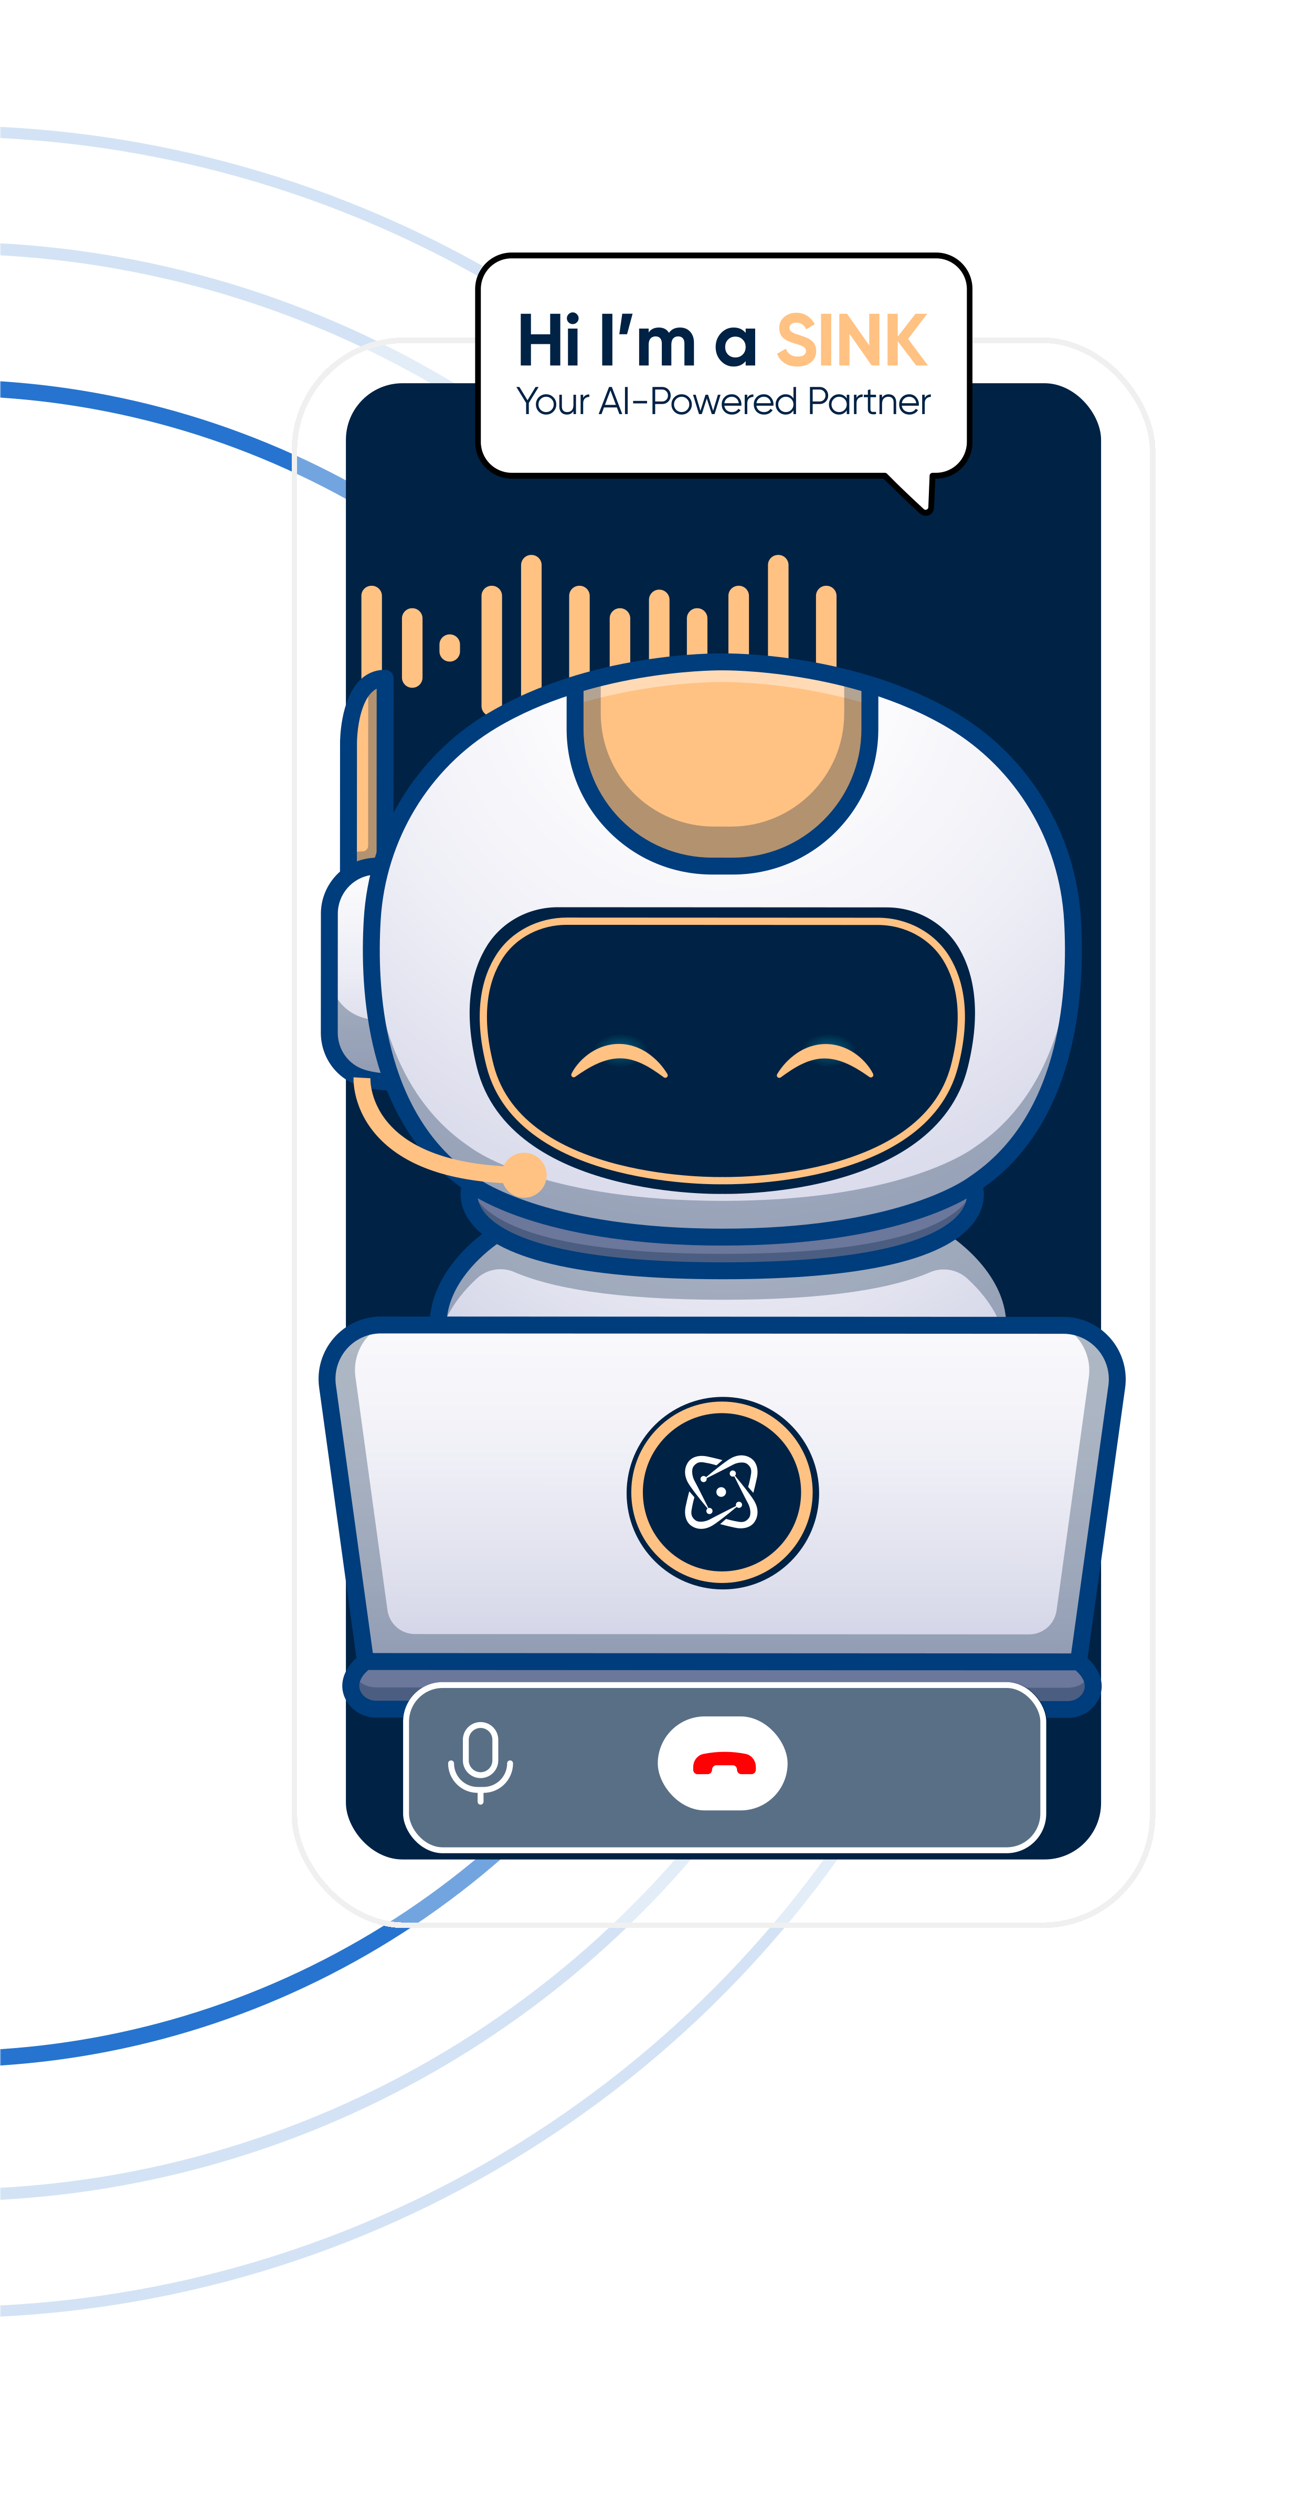 <svg width="486" height="926" viewBox="0 0 486 926" fill="none" xmlns="http://www.w3.org/2000/svg">
<mask id="mask0_2_235" style="mask-type:alpha" maskUnits="userSpaceOnUse" x="0" y="0" width="428" height="926">
<rect width="428" height="926" fill="#D9D9D9"/>
</mask>
<g mask="url(#mask0_2_235)">
<circle cx="-20" cy="453.108" r="309.526" stroke="#2674CF" stroke-width="6.03"/>
<circle cx="-19.463" cy="452.429" r="360.621" stroke="#2674CF" stroke-opacity="0.2" stroke-width="4.441"/>
<circle cx="-20" cy="452.5" r="403.936" stroke="#2674CF" stroke-opacity="0.2" stroke-width="4.129"/>
</g>
<g filter="url(#filter0_d_2_235)">
<rect x="108" y="119.684" width="320" height="589.139" rx="41.921" fill="white" fill-opacity="0.35" shape-rendering="crispEdges"/>
<rect x="109.048" y="120.732" width="317.904" height="587.043" rx="40.873" stroke="#F0F0F0" stroke-width="2.096" shape-rendering="crispEdges"/>
</g>
<rect x="128.133" y="141.936" width="279.735" height="546.755" rx="20.961" fill="#002245"/>
<path d="M137.642 216.945H137.706C139.785 216.945 141.481 218.641 141.481 220.72V261.508C141.481 263.587 139.785 265.282 137.706 265.282H137.642C135.563 265.282 133.867 263.587 133.867 261.508V220.72C133.835 218.609 135.531 216.945 137.642 216.945Z" fill="#FFC283"/>
<path d="M152.675 225.264H152.739C154.818 225.264 156.514 226.959 156.514 229.039V250.952C156.514 253.031 154.818 254.727 152.739 254.727H152.675C150.595 254.727 148.9 253.031 148.9 250.952V229.039C148.9 226.959 150.595 225.264 152.675 225.264Z" fill="#FFC283"/>
<path d="M288.256 205.525H288.32C290.399 205.525 292.095 207.221 292.095 209.3V272.897C292.095 274.976 290.399 276.672 288.32 276.672H288.256C286.177 276.672 284.481 274.976 284.481 272.897V209.332C284.449 207.221 286.145 205.525 288.256 205.525Z" fill="#FFC283"/>
<path d="M273.604 216.945H273.668C275.747 216.945 277.442 218.641 277.442 220.72V261.508C277.442 263.587 275.747 265.282 273.668 265.282H273.604C271.524 265.282 269.829 263.587 269.829 261.508V220.72C269.797 218.609 271.492 216.945 273.604 216.945Z" fill="#FFC283"/>
<path d="M306.037 216.945H306.101C308.18 216.945 309.876 218.641 309.876 220.72V261.508C309.876 263.587 308.18 265.282 306.101 265.282H306.037C303.958 265.282 302.262 263.587 302.262 261.508V220.72C302.262 218.609 303.958 216.945 306.037 216.945Z" fill="#FFC283"/>
<path d="M258.215 225.264H258.279C260.359 225.264 262.054 226.959 262.054 229.039V250.952C262.054 253.031 260.359 254.727 258.279 254.727H258.215C256.136 254.727 254.44 253.031 254.44 250.952V229.039C254.44 226.959 256.136 225.264 258.215 225.264Z" fill="#FFC283"/>
<path d="M244.17 218.385H244.234C246.314 218.385 248.009 220.08 248.009 222.16V257.893C248.009 259.972 246.314 261.667 244.234 261.667H244.17C242.091 261.667 240.396 259.972 240.396 257.893V222.16C240.396 220.08 242.091 218.385 244.17 218.385Z" fill="#FFC283"/>
<path d="M196.796 205.525H196.86C198.939 205.525 200.635 207.221 200.635 209.3V272.897C200.635 274.976 198.939 276.672 196.86 276.672H196.796C194.717 276.672 193.021 274.976 193.021 272.897V209.332C193.021 207.221 194.717 205.525 196.796 205.525Z" fill="#FFC283"/>
<path d="M182.139 216.945H182.203C184.282 216.945 185.977 218.641 185.977 220.72V261.508C185.977 263.587 184.282 265.282 182.203 265.282H182.139C180.059 265.282 178.364 263.587 178.364 261.508V220.72C178.364 218.609 180.059 216.945 182.139 216.945Z" fill="#FFC283"/>
<path d="M214.609 216.945H214.673C216.752 216.945 218.447 218.641 218.447 220.72V261.508C218.447 263.587 216.752 265.282 214.673 265.282H214.609C212.529 265.282 210.834 263.587 210.834 261.508V220.72C210.834 218.609 212.529 216.945 214.609 216.945Z" fill="#FFC283"/>
<path d="M229.621 225.264H229.685C231.764 225.264 233.46 226.959 233.46 229.039V250.952C233.46 253.031 231.764 254.727 229.685 254.727H229.621C227.541 254.727 225.846 253.031 225.846 250.952V229.039C225.846 226.959 227.541 225.264 229.621 225.264Z" fill="#FFC283"/>
<path d="M166.56 234.955H166.624C168.703 234.955 170.399 236.651 170.399 238.73V241.257C170.399 243.337 168.703 245.032 166.624 245.032H166.56C164.48 245.032 162.785 243.337 162.785 241.257V238.73C162.785 236.651 164.48 234.955 166.56 234.955Z" fill="#FFC283"/>
<path d="M322.225 253.585L322.216 270.033C322.201 298.071 299.459 320.791 271.421 320.776L263.76 320.772C235.721 320.757 213.002 298.015 213.017 269.977L213.026 253.529C241.767 244.702 267.629 245.136 267.629 245.136C267.629 245.136 293.493 244.728 322.225 253.585Z" fill="#FFC283"/>
<path opacity="0.4" d="M213.025 260.988C241.767 252.161 267.629 252.596 267.629 252.596C267.629 252.596 293.49 252.189 322.22 261.045L322.225 252.757C293.493 243.9 267.629 244.306 267.629 244.306C267.629 244.306 241.765 243.872 213.025 252.699L213.017 269.147C213.017 269.205 213.021 269.261 213.021 269.318L213.025 260.988Z" fill="white"/>
<path d="M389.64 400.872C384.389 414.776 375.933 427.784 362.603 437.228C361.95 437.684 361.296 438.132 360.651 438.597C357.223 441.065 331.108 458.224 267.515 458.191C203.922 458.158 177.826 440.97 174.399 438.499C173.756 438.033 173.102 437.585 172.449 437.129C159.129 427.672 150.687 414.655 145.451 400.745C137.496 379.638 136.927 356.477 137.876 340.575C138.282 333.783 139.422 327.125 141.233 320.708C141.654 319.206 142.12 317.72 142.623 316.243V316.235C149.524 295.798 163.396 278.139 182.374 266.848C192.266 260.955 202.827 256.656 213.023 253.529L213.014 269.977C212.999 298.016 235.719 320.758 263.757 320.773L271.418 320.776C299.456 320.791 322.199 298.072 322.213 270.034L322.222 253.586C332.414 256.724 342.971 261.033 352.857 266.936C371.823 278.249 385.677 295.921 392.557 316.364V316.373C393.058 317.849 393.522 319.335 393.942 320.839C395.746 327.256 396.879 333.916 397.279 340.709C398.209 356.613 397.616 379.775 389.64 400.872Z" fill="url(#paint0_radial_2_235)"/>
<path d="M145.448 400.743C140.831 400.742 137.091 400.121 134.074 399.181C126.817 396.904 121.961 390.064 121.964 382.458L121.988 338.383C121.991 332.674 124.733 327.502 129.056 324.273C131.312 322.591 133.997 321.439 136.943 321.002C139.457 320.637 141.23 320.709 141.23 320.709C139.419 327.124 138.28 333.782 137.873 340.575C136.925 356.476 137.494 379.638 145.448 400.743Z" fill="url(#paint1_linear_2_235)"/>
<path d="M142.661 251.213L142.628 316.247C142.125 317.723 141.659 319.21 141.238 320.712C141.238 320.712 139.466 320.639 136.95 321.006C134.006 321.442 131.321 322.596 129.064 324.277L129.09 274.984C129.09 274.984 129.039 251.205 142.661 251.213Z" fill="#FFC283"/>
<path d="M351.046 457.118C339.596 464.234 315.877 470.685 267.515 470.658C219.152 470.632 195.441 464.16 183.999 457.03C169.926 448.271 174.406 438.5 174.406 438.5C177.832 440.971 203.928 458.159 267.521 458.192C331.115 458.225 357.229 441.066 360.657 438.598C360.657 438.598 365.127 448.374 351.046 457.118Z" fill="#6B779B"/>
<path d="M404.051 628.11C402.458 631.278 399.101 633.156 395.556 633.154L139.303 633.02C135.758 633.018 132.403 631.137 130.812 627.968C127.263 620.94 135.374 615.379 135.374 615.379L267.438 615.439L399.502 615.517C399.504 615.517 407.599 621.088 404.051 628.11Z" fill="#6B779B"/>
<path d="M413.67 513.592L399.504 615.516L267.44 615.438L135.376 615.379L121.316 513.439C119.657 501.428 128.997 490.722 141.124 490.727L393.888 490.859C406.012 490.866 415.34 501.582 413.67 513.592Z" fill="url(#paint2_linear_2_235)"/>
<path d="M372.722 490.846L162.288 490.736C162.298 470.412 183.999 457.027 183.999 457.027C195.442 464.158 219.154 470.631 267.515 470.656C315.876 470.681 339.595 464.232 351.046 457.115C351.046 457.114 372.732 470.522 372.722 490.846Z" fill="url(#paint3_radial_2_235)"/>
<path opacity="0.3" d="M389.653 387.447C384.402 401.351 375.946 414.36 362.616 423.803C361.963 424.26 361.31 424.707 360.664 425.172C357.236 427.64 331.122 444.799 267.529 444.766C203.935 444.733 177.839 427.545 174.413 425.074C173.769 424.608 173.116 424.16 172.462 423.704C159.142 414.247 150.7 401.23 145.464 387.32C140.157 373.233 138.146 358.243 137.672 345.096C137.105 360.683 138.226 381.553 145.457 400.743C150.695 414.653 159.136 427.67 172.456 437.127C173.109 437.583 173.761 438.031 174.406 438.497C177.833 440.968 203.929 458.156 267.522 458.189C331.115 458.222 357.229 441.063 360.658 438.595C361.303 438.13 361.956 437.682 362.61 437.226C375.94 427.782 384.395 414.776 389.646 400.87C396.898 381.687 398.042 360.819 397.49 345.232C397.002 358.379 394.977 373.366 389.653 387.447Z" fill="#002245"/>
<path opacity="0.3" d="M312.72 250.951L312.713 264.229C312.702 287.385 293.92 306.147 270.764 306.135L264.439 306.132C241.283 306.12 222.521 287.338 222.533 264.183L222.54 250.904C219.425 251.674 216.247 252.541 213.029 253.53L213.021 269.978C213.006 298.016 235.725 320.759 263.764 320.774L271.424 320.777C299.463 320.792 322.205 298.073 322.22 270.034L322.228 253.586C319.011 252.593 315.833 251.724 312.72 250.951Z" fill="#002245"/>
<path opacity="0.3" d="M134.09 376.809C126.833 374.532 121.977 367.692 121.98 360.086L121.969 382.458C121.965 390.065 126.82 396.905 134.078 399.182C137.093 400.124 140.833 400.743 145.453 400.744C142.638 393.277 140.764 385.555 139.538 377.987C137.505 377.715 135.692 377.31 134.09 376.809Z" fill="#002245"/>
<path opacity="0.3" d="M136.394 253.368L136.363 313.241L136.353 313.419C136.29 314.477 135.424 315.318 134.363 315.331C134.356 315.331 134.349 315.331 134.344 315.331C133.615 315.34 132.306 315.394 130.689 315.628C130.138 315.709 129.601 315.824 129.068 315.955L129.063 324.273C131.319 322.591 134.004 321.438 136.95 321.002C139.464 320.637 141.237 320.708 141.237 320.708C141.659 319.206 142.125 317.72 142.627 316.243L142.66 251.209C140.128 251.209 138.07 252.032 136.394 253.368Z" fill="#002245"/>
<path opacity="0.3" d="M351.049 450.851C339.6 457.967 315.881 464.418 267.519 464.391C219.156 464.365 195.445 457.893 184.003 450.763C177.607 446.782 175.05 442.596 174.156 439.209C173.446 441.607 172.184 449.671 183.999 457.027C195.442 464.157 219.154 470.631 267.515 470.656C315.876 470.68 339.595 464.232 351.046 457.115C362.87 449.772 361.615 441.707 360.908 439.307C360.011 442.694 357.448 446.877 351.049 450.851Z" fill="#002245"/>
<path opacity="0.3" d="M176.685 473.477C180.431 470.046 185.828 469.11 190.494 471.122C203.673 476.808 226.901 481.375 267.51 481.395C308.119 481.415 331.352 476.872 344.536 471.202C349.203 469.195 354.599 470.135 358.344 473.57C362.689 477.557 367.887 483.478 370.687 490.846L372.722 490.847C372.732 470.523 351.046 457.115 351.046 457.115C339.597 464.232 315.877 470.682 267.515 470.656C219.153 470.629 195.442 464.158 183.999 457.027C183.999 457.027 162.298 470.414 162.288 490.736L164.323 490.738C167.13 483.374 172.334 477.459 176.685 473.477Z" fill="#002245"/>
<path opacity="0.3" d="M395.559 625.1L139.306 624.965C135.894 624.964 132.673 623.207 131.018 620.25C129.88 622.373 129.334 625.042 130.812 627.967C132.403 631.137 135.758 633.018 139.302 633.019L395.556 633.154C399.1 633.155 402.457 631.278 404.051 628.11C405.527 625.188 404.985 622.517 403.85 620.394C402.19 623.35 398.971 625.101 395.559 625.1Z" fill="#002245"/>
<path opacity="0.3" d="M393.885 490.859H393.137C400.048 494.291 404.461 501.897 403.317 510.163L391.378 596.486C390.677 601.558 386.34 605.334 381.22 605.331L267.445 605.263L153.669 605.212C148.549 605.21 144.216 601.428 143.519 596.355L131.67 510.021C130.534 501.753 134.956 494.152 141.87 490.727H141.122C128.997 490.72 119.657 501.428 121.314 513.439L135.374 615.379L267.438 615.438L399.502 615.516L413.668 513.592C415.34 501.582 406.012 490.866 393.885 490.859Z" fill="#002245"/>
<path d="M267.713 461.327C267.647 461.327 267.592 461.327 267.526 461.327C203.853 461.294 177.262 444.418 172.579 441.036C172.227 440.782 171.87 440.535 171.515 440.288C171.227 440.087 170.938 439.888 170.651 439.684C135.732 414.9 133.174 366.836 134.758 340.392C136.659 308.685 153.863 280.184 180.779 264.155C218.609 241.627 265.014 241.968 267.638 242.005C270.241 241.972 316.663 241.673 354.475 264.246C381.375 280.305 398.55 308.822 400.416 340.531C401.971 366.977 399.367 415.039 364.42 439.785C364.133 439.989 363.844 440.19 363.554 440.391C363.199 440.636 362.842 440.882 362.492 441.135C357.81 444.509 331.238 461.327 267.713 461.327ZM267.192 248.268C262.578 248.268 218.74 248.84 183.985 269.537C158.852 284.504 142.787 311.131 141.013 340.767C139.505 365.916 141.824 411.543 174.277 434.576C174.544 434.766 174.814 434.952 175.085 435.14C175.473 435.41 175.863 435.679 176.246 435.957C178.949 437.909 204.475 455.029 267.529 455.062C267.587 455.062 267.653 455.062 267.711 455.062C330.634 455.064 356.13 438.001 358.832 436.053C359.213 435.778 359.603 435.509 359.991 435.239C360.262 435.052 360.534 434.864 360.802 434.674C393.281 411.676 395.646 366.05 394.165 340.899C392.42 311.262 376.383 284.619 351.267 269.625C314.744 247.823 268.164 248.263 267.686 248.269C267.653 248.269 267.618 248.269 267.587 248.269C267.564 248.269 267.431 248.268 267.192 248.268Z" fill="#003D7C"/>
<path d="M145.456 403.878C140.893 403.876 136.752 403.3 133.151 402.171C124.589 399.484 118.841 391.563 118.846 382.462L118.869 338.38C118.874 328.168 126.455 319.368 136.506 317.908C139.273 317.507 141.285 317.58 141.369 317.583L141.12 323.843L141.245 320.713L141.129 323.843C141.115 323.841 139.565 323.793 137.409 324.107C130.416 325.122 125.14 331.26 125.137 338.382L125.113 382.464C125.11 388.813 129.096 394.329 135.03 396.192C138.024 397.132 141.535 397.61 145.463 397.611L145.456 403.878Z" fill="#003D7C"/>
<path d="M132.203 324.276L125.939 324.273L125.966 274.978C125.966 274.346 126.017 259.231 133.235 252C135.836 249.396 139.007 248.074 142.657 248.074C142.661 248.074 142.662 248.074 142.666 248.074C143.497 248.074 144.293 248.404 144.88 248.993C145.467 249.58 145.795 250.378 145.795 251.209L145.762 316.242L139.498 316.238L139.531 255.08C137.043 256.359 135.129 259.291 133.819 263.844C132.248 269.299 132.232 274.922 132.232 274.976L132.203 324.276Z" fill="#003D7C"/>
<path d="M271.455 323.91C271.445 323.91 271.437 323.91 271.426 323.91L263.761 323.907C249.363 323.899 235.832 318.286 225.657 308.101C215.483 297.915 209.882 284.378 209.891 269.98L209.899 253.535L216.163 253.538L216.155 269.983C216.148 282.706 221.096 294.671 230.089 303.672C239.082 312.673 251.042 317.636 263.765 317.641L271.429 317.644C271.437 317.644 271.445 317.644 271.455 317.644C284.168 317.644 296.123 312.697 305.119 303.71C314.121 294.718 319.081 282.759 319.088 270.035L319.096 253.59L325.361 253.593L325.352 270.038C325.344 284.434 319.732 297.967 309.546 308.142C299.369 318.311 285.84 323.91 271.455 323.91Z" fill="#003D7C"/>
<path d="M267.534 442.183C267.534 442.183 346.382 444.238 358.488 395.343C363.721 374.211 360.568 360.274 355.299 351.26C349.761 341.785 339.499 336.076 328.525 336.071L267.588 336.039L206.632 336.008C196.032 336.003 186.008 341.284 180.4 350.28C174.806 359.251 171.242 373.402 176.627 395.251C188.683 444.155 267.534 442.183 267.534 442.183Z" fill="#002245"/>
<path opacity="0.5" d="M229.935 409.587C248.818 409.587 264.126 400.372 264.126 389.006C264.126 377.64 248.818 368.426 229.935 368.426C211.052 368.426 195.745 377.64 195.745 389.006C195.745 400.372 211.052 409.587 229.935 409.587Z" fill="url(#paint4_radial_2_235)"/>
<path opacity="0.5" d="M307.002 409.587C325.885 409.587 341.193 400.372 341.193 389.006C341.193 377.64 325.885 368.426 307.002 368.426C288.119 368.426 272.812 377.64 272.812 389.006C272.812 400.372 288.119 409.587 307.002 409.587Z" fill="url(#paint5_radial_2_235)"/>
<path d="M267.538 437.28C267.538 437.28 342.113 439.141 353.564 394.888C358.513 375.762 355.529 363.148 350.547 354.991C345.309 346.416 335.603 341.248 325.223 341.243L267.59 341.213L209.937 341.184C199.911 341.179 190.431 345.959 185.127 354.099C179.836 362.218 176.464 375.025 181.559 394.799C192.96 439.063 267.538 437.28 267.538 437.28Z" stroke="#FFC283" stroke-width="2.685" stroke-miterlimit="10"/>
<path d="M194.15 438.405C169.064 438.391 150.951 432.669 140.311 421.394C130.399 410.891 130.933 399.483 130.962 399.002L137.214 399.36L134.088 399.181L137.216 399.344C137.2 399.723 136.881 408.728 144.99 417.223C154.291 426.969 171.292 432.127 194.153 432.139L194.15 438.405Z" fill="#FFC283"/>
<path d="M194.156 443.613C198.764 443.613 202.499 439.878 202.499 435.27C202.499 430.663 198.764 426.928 194.156 426.928C189.549 426.928 185.813 430.663 185.813 435.27C185.813 439.878 189.549 443.613 194.156 443.613Z" fill="#FFC283"/>
<path d="M267.807 473.793C267.705 473.793 267.616 473.793 267.516 473.793C214.591 473.765 182.914 466.198 173.364 451.301C168.596 443.864 171.438 437.462 171.563 437.191L177.257 439.804C177.214 439.911 175.739 443.562 178.763 448.111C183.573 455.348 201.5 467.494 267.52 467.528C267.613 467.528 267.709 467.528 267.802 467.528C333.991 467.528 351.736 455.305 356.423 448.012C359.322 443.501 357.828 439.933 357.811 439.898L363.508 437.293C363.631 437.561 366.469 443.967 361.692 451.399C352.145 466.258 320.551 473.793 267.807 473.793Z" fill="#003D7C"/>
<path d="M395.57 636.289C395.568 636.289 395.566 636.289 395.563 636.289L139.308 636.155C134.521 636.153 130.091 633.493 128.018 629.381C124.762 622.921 128.613 617.098 132.033 614.039L118.217 513.871C117.303 507.248 119.299 500.559 123.694 495.521C128.084 490.485 134.435 487.598 141.116 487.598C141.119 487.598 141.124 487.598 141.127 487.598L393.896 487.73C400.582 487.734 406.934 490.628 411.323 495.673C415.711 500.717 417.7 507.408 416.779 514.029L402.859 614.182C406.276 617.244 410.12 623.07 406.858 629.527C404.783 633.635 400.353 636.289 395.57 636.289ZM136.455 618.511C134.966 619.776 131.824 623.009 133.616 626.563C134.632 628.583 136.87 629.89 139.313 629.892L395.568 630.026C395.568 630.026 395.57 630.026 395.571 630.026C398.013 630.026 400.248 628.723 401.268 626.704C403.061 623.153 399.925 619.916 398.437 618.648L136.455 618.511ZM267.449 612.314L396.787 612.382L410.578 513.166C411.25 508.34 409.8 503.462 406.601 499.785C403.401 496.108 398.771 493.998 393.896 493.995L141.127 493.862C141.124 493.862 141.121 493.862 141.119 493.862C136.249 493.862 131.62 495.967 128.419 499.637C125.215 503.311 123.76 508.187 124.427 513.015L138.115 612.246L267.449 612.314Z" fill="#003D7C"/>
<path d="M165.423 490.742L159.158 490.739C159.17 468.915 181.415 454.945 182.362 454.361L185.649 459.694L184.006 457.028L185.653 459.692C185.449 459.816 165.431 472.44 165.423 490.742Z" fill="#003D7C"/>
<path d="M267.768 588.675C287.459 588.675 303.422 572.713 303.422 553.021C303.422 533.33 287.459 517.367 267.768 517.367C248.076 517.367 232.114 533.33 232.114 553.021C232.114 572.713 248.076 588.675 267.768 588.675Z" fill="#002245"/>
<path d="M259.822 548.603C259.375 548.157 259.375 547.43 259.822 546.983C260.268 546.537 260.995 546.537 261.441 546.983C261.888 547.43 261.888 548.157 261.441 548.603C260.995 549.05 260.268 549.05 259.822 548.603Z" fill="white"/>
<path d="M261.985 560.435C261.538 559.989 261.538 559.262 261.985 558.815C262.431 558.369 263.158 558.369 263.605 558.815C264.051 559.262 264.051 559.989 263.605 560.435C263.158 560.882 262.431 560.882 261.985 560.435Z" fill="white"/>
<path d="M277.133 550.729C277.133 550.729 277.879 548.152 278.212 545.879C278.429 544.381 278.151 543.299 276.837 542.248C275.522 541.198 272.837 541.739 271.462 542.517C270.087 543.295 260.083 548.331 260.083 548.331C260.083 548.331 267.876 541.707 270.715 540.119C273.555 538.531 276.269 538.771 278.269 540.148C280.269 541.528 281.015 544.252 280.39 547.281C279.762 550.306 279.047 552.916 279.047 552.916L277.137 550.729H277.133Z" fill="white"/>
<path d="M265.428 542.702C265.428 542.702 262.86 541.953 260.596 541.619C259.103 541.401 258.025 541.68 256.978 542.999C255.932 544.319 256.471 547.014 257.246 548.394C258.021 549.774 263.039 559.814 263.039 559.814C263.039 559.814 256.439 551.993 254.857 549.143C253.275 546.297 253.514 543.569 254.886 541.562C256.261 539.555 258.978 538.806 261.993 539.437C265.007 540.067 267.607 540.784 267.607 540.784L265.428 542.702Z" fill="white"/>
<path d="M257.234 554.534C257.234 554.534 256.487 557.112 256.155 559.388C255.937 560.886 256.216 561.969 257.53 563.019C258.844 564.069 261.53 563.528 262.905 562.75C264.28 561.972 274.283 556.936 274.283 556.936C274.283 556.936 266.491 563.56 263.651 565.148C260.816 566.736 258.098 566.496 256.098 565.119C254.098 563.739 253.352 561.015 253.977 557.986C254.605 554.961 255.319 552.352 255.319 552.352L257.23 554.538L257.234 554.534Z" fill="white"/>
<path d="M268.937 562.565C268.937 562.565 271.505 563.314 273.769 563.648C275.262 563.866 276.341 563.587 277.387 562.268C278.434 560.949 277.894 558.253 277.119 556.873C276.344 555.493 271.327 545.453 271.327 545.453C271.327 545.453 277.926 553.274 279.509 556.124C281.091 558.97 280.851 561.698 279.48 563.705C278.105 565.712 275.391 566.462 272.373 565.834C269.359 565.203 266.759 564.487 266.759 564.487L268.937 562.569V562.565Z" fill="white"/>
<path d="M270.635 546.572C270.189 546.125 270.189 545.399 270.635 544.952C271.082 544.506 271.809 544.506 272.255 544.952C272.702 545.399 272.702 546.125 272.255 546.572C271.809 547.019 271.082 547.019 270.635 546.572Z" fill="white"/>
<path d="M272.924 558.146C272.477 557.7 272.477 556.973 272.924 556.526C273.37 556.08 274.097 556.08 274.544 556.526C274.99 556.973 274.99 557.7 274.544 558.146C274.097 558.593 273.37 558.593 272.924 558.146Z" fill="white"/>
<path d="M267.154 554.395C268.146 554.395 268.949 553.591 268.949 552.6C268.949 551.608 268.146 550.805 267.154 550.805C266.163 550.805 265.359 551.608 265.359 552.6C265.359 553.591 266.163 554.395 267.154 554.395Z" fill="white"/>
<path d="M211.698 397.692C212.489 396.028 213.549 394.65 214.739 393.312C215.949 392.006 217.32 390.821 218.849 389.82C221.89 387.815 225.663 386.565 229.519 386.644C231.438 386.664 233.352 387.002 235.13 387.628C235.584 387.76 236.019 387.94 236.444 388.134C236.868 388.328 237.308 388.492 237.714 388.712C238.52 389.167 239.341 389.587 240.069 390.132C243.051 392.217 245.463 394.843 247.224 397.81C247.481 398.243 247.339 398.803 246.906 399.06C246.582 399.253 246.188 399.221 245.901 399.014L245.896 399.011C243.219 397.053 240.593 395.232 237.837 393.968C236.477 393.307 235.082 392.817 233.689 392.477C232.299 392.116 230.892 391.958 229.494 391.98C226.698 392.013 223.911 392.756 221.176 393.993C218.443 395.212 215.745 396.929 213.111 398.79L213.051 398.833C212.638 399.125 212.068 399.025 211.776 398.614C211.58 398.334 211.562 397.981 211.698 397.692Z" fill="#FFC283"/>
<path d="M321.999 398.849C319.367 396.987 316.672 395.267 313.939 394.044C311.205 392.804 308.419 392.059 305.623 392.023C304.224 391.999 302.818 392.155 301.428 392.515C300.035 392.853 298.64 393.341 297.278 394.001C294.52 395.262 291.893 397.081 289.214 399.035L289.211 399.038C288.803 399.335 288.232 399.246 287.935 398.839C287.713 398.536 287.708 398.139 287.889 397.834C289.654 394.869 292.069 392.246 295.052 390.165C295.781 389.619 296.602 389.2 297.408 388.747C297.814 388.526 298.253 388.362 298.678 388.17C299.103 387.976 299.537 387.798 299.992 387.665C301.77 387.042 303.685 386.705 305.604 386.687C309.46 386.611 313.232 387.866 316.271 389.875C317.8 390.878 319.17 392.064 320.377 393.371C321.566 394.709 322.625 396.091 323.414 397.755C323.631 398.211 323.436 398.756 322.98 398.974C322.671 399.12 322.321 399.078 322.059 398.896L321.999 398.849Z" fill="#FFC283"/>
<path d="M267.439 586.292C267.433 586.292 267.428 586.292 267.422 586.292C258.449 586.286 250.015 582.787 243.67 576.44C237.329 570.09 233.838 561.653 233.844 552.68C233.847 543.707 237.346 535.27 243.696 528.928C250.04 522.59 258.472 519.102 267.439 519.102C267.445 519.102 267.45 519.102 267.456 519.102C285.981 519.11 301.043 534.189 301.034 552.717C301.026 571.23 285.955 586.292 267.439 586.292ZM267.439 523.387C259.617 523.387 252.261 526.43 246.728 531.96C241.189 537.493 238.137 544.85 238.132 552.68C238.129 560.507 241.172 567.869 246.705 573.408C252.238 578.947 259.595 581.998 267.425 582.004C267.428 582.004 267.433 582.004 267.439 582.004C283.593 582.004 296.738 568.868 296.746 552.711C296.752 536.551 283.613 523.398 267.453 523.39C267.45 523.387 267.445 523.387 267.439 523.387Z" fill="#FFC283"/>
<rect x="149.607" y="622.996" width="238.226" height="63.381" rx="14.672" fill="#002245"/>
<rect x="150.418" y="624.089" width="236.041" height="61.196" rx="13.58" fill="white" fill-opacity="0.35" stroke="white" stroke-width="2.186"/>
<path d="M188.946 653.097C188.949 654.389 188.697 655.669 188.203 656.864C187.71 658.058 186.986 659.144 186.072 660.058C185.158 660.971 184.073 661.696 182.878 662.189C181.684 662.682 180.403 662.935 179.111 662.932H176.926C175.633 662.935 174.353 662.682 173.158 662.189C171.964 661.696 170.879 660.971 169.965 660.058C169.051 659.144 168.326 658.058 167.833 656.864C167.34 655.669 167.088 654.389 167.09 653.097M178.018 662.932V667.303M183.482 652.004C183.482 653.453 182.907 654.843 181.882 655.868C180.857 656.892 179.467 657.468 178.018 657.468C176.569 657.468 175.179 656.892 174.155 655.868C173.13 654.843 172.554 653.453 172.554 652.004V644.355C172.554 642.905 173.13 641.516 174.155 640.491C175.179 639.466 176.569 638.891 178.018 638.891C179.467 638.891 180.857 639.466 181.882 640.491C182.907 641.516 183.482 642.905 183.482 644.355V652.004Z" stroke="white" stroke-width="2.186" stroke-linecap="round" stroke-linejoin="round"/>
<rect x="243.663" y="635.711" width="48.082" height="34.818" rx="17.409" fill="white"/>
<path d="M260.438 649.644C259.399 649.883 258.47 650.495 257.805 651.378C257.14 652.261 256.781 653.361 256.788 654.493L256.778 655.465C256.783 655.901 256.947 656.318 257.237 656.626C257.526 656.934 257.917 657.109 258.326 657.114L262.222 657.092C262.629 657.089 263.018 656.915 263.306 656.608C263.593 656.302 263.757 655.888 263.76 655.454C263.765 655.018 263.929 654.602 264.219 654.294C264.508 653.985 264.899 653.81 265.308 653.805H271.46C271.664 653.803 271.866 653.845 272.054 653.927C272.243 654.01 272.414 654.131 272.558 654.285C272.702 654.438 272.816 654.62 272.893 654.821C272.97 655.022 273.01 655.237 273.008 655.454C273.012 655.888 273.175 656.302 273.462 656.608C273.75 656.915 274.139 657.089 274.546 657.092H278.442C278.851 657.088 279.242 656.912 279.532 656.604C279.821 656.296 279.986 655.879 279.99 655.443L279.98 654.471C279.987 653.339 279.628 652.239 278.963 651.356C278.299 650.473 277.369 649.861 276.33 649.622C271.08 648.551 265.686 648.558 260.438 649.644Z" fill="#FF0004"/>
<path d="M188.966 93H346.755C353.633 93 359.212 98.579 359.212 105.456V163.761C359.164 170.591 353.585 176.122 346.755 176.122H345.409L345.024 184.923L344.88 187.953C344.832 189.059 343.87 189.925 342.715 189.828C342.283 189.78 341.85 189.636 341.513 189.347C336.848 185.067 332.231 180.691 327.758 176.122H188.966C182.136 176.122 176.605 170.591 176.605 163.761V105.456C176.557 98.627 182.088 93.048 188.917 93H188.966Z" fill="white"/>
<path d="M203.797 116.214H207.546V135.373H203.797V127.436H196.68V135.373H192.903V116.214H196.68V123.823H203.797V116.214ZM212.146 120.046C211.562 120.046 211.051 119.836 210.613 119.416C210.193 118.978 209.983 118.467 209.983 117.883C209.983 117.3 210.193 116.789 210.613 116.351C211.051 115.913 211.562 115.694 212.146 115.694C212.748 115.694 213.259 115.913 213.678 116.351C214.116 116.789 214.335 117.3 214.335 117.883C214.335 118.467 214.116 118.978 213.678 119.416C213.259 119.836 212.748 120.046 212.146 120.046ZM210.394 135.373V121.688H213.925V135.373H210.394ZM223.068 116.214H226.845V135.373H223.068V116.214ZM234.333 116.186L232.28 123.795H229.406L230.501 116.186H234.333ZM251.886 121.305C253.455 121.305 254.705 121.816 255.636 122.837C256.585 123.859 257.059 125.228 257.059 126.943V135.373H253.528V127.189C253.528 126.368 253.328 125.73 252.926 125.273C252.525 124.817 251.959 124.589 251.229 124.589C250.426 124.589 249.797 124.854 249.341 125.383C248.903 125.912 248.684 126.678 248.684 127.682V135.373H245.153V127.189C245.153 126.368 244.952 125.73 244.551 125.273C244.149 124.817 243.584 124.589 242.854 124.589C242.069 124.589 241.44 124.854 240.965 125.383C240.509 125.912 240.281 126.678 240.281 127.682V135.373H236.75V121.688H240.281V123.138C241.102 121.916 242.37 121.305 244.086 121.305C245.764 121.305 247.005 121.962 247.808 123.275C248.72 121.962 250.08 121.305 251.886 121.305ZM276.206 121.688H279.737V135.373H276.206V133.758C275.148 135.09 273.661 135.756 271.745 135.756C269.92 135.756 268.351 135.063 267.037 133.676C265.742 132.271 265.094 130.556 265.094 128.53C265.094 126.505 265.742 124.799 267.037 123.412C268.351 122.007 269.92 121.305 271.745 121.305C273.661 121.305 275.148 121.971 276.206 123.303V121.688ZM269.692 131.322C270.404 132.034 271.307 132.39 272.402 132.39C273.497 132.39 274.4 132.034 275.111 131.322C275.841 130.592 276.206 129.662 276.206 128.53C276.206 127.399 275.841 126.478 275.111 125.766C274.4 125.036 273.497 124.671 272.402 124.671C271.307 124.671 270.404 125.036 269.692 125.766C268.98 126.478 268.625 127.399 268.625 128.53C268.625 129.662 268.98 130.592 269.692 131.322ZM199.52 143.326L195.889 149.254V153.373H194.884V149.225L191.268 143.326H192.402L195.401 148.249L198.386 143.326H199.52ZM204.961 152.469C204.234 153.186 203.344 153.545 202.292 153.545C201.239 153.545 200.345 153.186 199.608 152.469C198.881 151.742 198.517 150.847 198.517 149.785C198.517 148.723 198.881 147.833 199.608 147.115C200.345 146.388 201.239 146.025 202.292 146.025C203.344 146.025 204.234 146.388 204.961 147.115C205.698 147.833 206.067 148.723 206.067 149.785C206.067 150.847 205.698 151.742 204.961 152.469ZM200.283 151.809C200.828 152.354 201.498 152.627 202.292 152.627C203.086 152.627 203.756 152.354 204.301 151.809C204.847 151.254 205.119 150.579 205.119 149.785C205.119 148.991 204.847 148.321 204.301 147.776C203.756 147.221 203.086 146.943 202.292 146.943C201.498 146.943 200.828 147.221 200.283 147.776C199.737 148.321 199.465 148.991 199.465 149.785C199.465 150.579 199.737 151.254 200.283 151.809ZM212.417 146.197H213.364V153.373H212.417V152.253C211.881 153.115 211.077 153.545 210.005 153.545C209.135 153.545 208.446 153.282 207.939 152.756C207.441 152.22 207.192 151.502 207.192 150.603V146.197H208.14V150.603C208.14 151.244 208.307 151.742 208.642 152.096C208.986 152.45 209.47 152.627 210.092 152.627C210.781 152.627 211.34 152.411 211.771 151.981C212.201 151.541 212.417 150.866 212.417 149.957V146.197ZM216.028 147.388C216.468 146.517 217.224 146.082 218.296 146.082V147.001C217.645 147.001 217.104 147.192 216.674 147.575C216.243 147.957 216.028 148.56 216.028 149.383V153.373H215.081V146.197H216.028V147.388ZM229.439 153.373L228.507 150.904H223.742L222.809 153.373H221.747L225.607 143.326H226.641L230.502 153.373H229.439ZM224.1 149.957H228.148L226.124 144.575L224.1 149.957ZM231.505 143.326H232.509V153.373H231.505V143.326ZM234.525 149.397V148.479H239.692V149.397H234.525ZM245.283 143.326C246.182 143.326 246.933 143.628 247.536 144.231C248.139 144.833 248.44 145.584 248.44 146.484C248.44 147.383 248.139 148.134 247.536 148.737C246.933 149.34 246.182 149.641 245.283 149.641H242.699V153.373H241.695V143.326H245.283ZM245.283 148.694C245.905 148.694 246.417 148.488 246.818 148.077C247.23 147.656 247.436 147.125 247.436 146.484C247.436 145.843 247.23 145.317 246.818 144.905C246.417 144.484 245.905 144.274 245.283 144.274H242.699V148.694H245.283ZM255.169 152.469C254.441 153.186 253.552 153.545 252.499 153.545C251.447 153.545 250.552 153.186 249.815 152.469C249.088 151.742 248.724 150.847 248.724 149.785C248.724 148.723 249.088 147.833 249.815 147.115C250.552 146.388 251.447 146.025 252.499 146.025C253.552 146.025 254.441 146.388 255.169 147.115C255.905 147.833 256.274 148.723 256.274 149.785C256.274 150.847 255.905 151.742 255.169 152.469ZM250.49 151.809C251.035 152.354 251.705 152.627 252.499 152.627C253.293 152.627 253.963 152.354 254.508 151.809C255.054 151.254 255.327 150.579 255.327 149.785C255.327 148.991 255.054 148.321 254.508 147.776C253.963 147.221 253.293 146.943 252.499 146.943C251.705 146.943 251.035 147.221 250.49 147.776C249.944 148.321 249.672 148.991 249.672 149.785C249.672 150.579 249.944 151.254 250.49 151.809ZM265.932 146.197H266.908L264.697 153.373H263.664L261.813 147.589L259.961 153.373H258.928L256.717 146.197H257.693L259.459 152.153L261.339 146.197H262.286L264.166 152.153L265.932 146.197ZM271.084 146.025C272.146 146.025 273.003 146.403 273.653 147.158C274.313 147.905 274.643 148.79 274.643 149.814C274.643 149.919 274.634 150.067 274.615 150.258H268.314C268.41 150.986 268.716 151.565 269.233 151.995C269.759 152.416 270.405 152.627 271.17 152.627C271.716 152.627 272.184 152.517 272.577 152.297C272.979 152.067 273.28 151.77 273.481 151.407L274.313 151.895C273.998 152.402 273.567 152.804 273.022 153.1C272.476 153.397 271.854 153.545 271.156 153.545C270.027 153.545 269.108 153.191 268.4 152.483C267.692 151.775 267.338 150.876 267.338 149.785C267.338 148.713 267.687 147.819 268.386 147.101C269.084 146.383 269.984 146.025 271.084 146.025ZM271.084 146.943C270.338 146.943 269.711 147.168 269.204 147.618C268.706 148.058 268.41 148.632 268.314 149.34H273.667C273.572 148.584 273.28 147.996 272.792 147.575C272.304 147.154 271.735 146.943 271.084 146.943ZM276.81 147.388C277.251 146.517 278.006 146.082 279.078 146.082V147.001C278.427 147.001 277.887 147.192 277.456 147.575C277.026 147.957 276.81 148.56 276.81 149.383V153.373H275.863V146.197H276.81V147.388ZM282.97 146.025C284.032 146.025 284.889 146.403 285.539 147.158C286.199 147.905 286.529 148.79 286.529 149.814C286.529 149.919 286.52 150.067 286.501 150.258H280.2C280.296 150.986 280.602 151.565 281.119 151.995C281.645 152.416 282.291 152.627 283.056 152.627C283.602 152.627 284.07 152.517 284.463 152.297C284.865 152.067 285.166 151.77 285.367 151.407L286.199 151.895C285.884 152.402 285.453 152.804 284.908 153.1C284.362 153.397 283.74 153.545 283.042 153.545C281.913 153.545 280.994 153.191 280.286 152.483C279.578 151.775 279.224 150.876 279.224 149.785C279.224 148.713 279.573 147.819 280.272 147.101C280.97 146.383 281.87 146.025 282.97 146.025ZM282.97 146.943C282.224 146.943 281.597 147.168 281.09 147.618C280.592 148.058 280.296 148.632 280.2 149.34H285.554C285.458 148.584 285.166 147.996 284.678 147.575C284.19 147.154 283.621 146.943 282.97 146.943ZM293.921 143.326H294.868V153.373H293.921V151.966C293.26 153.019 292.294 153.545 291.022 153.545C289.998 153.545 289.122 153.182 288.395 152.454C287.677 151.727 287.319 150.837 287.319 149.785C287.319 148.732 287.677 147.843 288.395 147.115C289.122 146.388 289.998 146.025 291.022 146.025C292.294 146.025 293.26 146.551 293.921 147.603V143.326ZM289.084 151.809C289.629 152.354 290.299 152.627 291.093 152.627C291.887 152.627 292.557 152.354 293.103 151.809C293.648 151.254 293.921 150.579 293.921 149.785C293.921 148.991 293.648 148.321 293.103 147.776C292.557 147.221 291.887 146.943 291.093 146.943C290.299 146.943 289.629 147.221 289.084 147.776C288.539 148.321 288.266 148.991 288.266 149.785C288.266 150.579 288.539 151.254 289.084 151.809ZM303.619 143.326C304.519 143.326 305.27 143.628 305.872 144.231C306.475 144.833 306.777 145.584 306.777 146.484C306.777 147.383 306.475 148.134 305.872 148.737C305.27 149.34 304.519 149.641 303.619 149.641H301.036V153.373H300.031V143.326H303.619ZM303.619 148.694C304.241 148.694 304.753 148.488 305.155 148.077C305.566 147.656 305.772 147.125 305.772 146.484C305.772 145.843 305.566 145.317 305.155 144.905C304.753 144.484 304.241 144.274 303.619 144.274H301.036V148.694H303.619ZM313.663 146.197H314.61V153.373H313.663V151.966C313.003 153.019 312.036 153.545 310.764 153.545C309.74 153.545 308.864 153.182 308.137 152.454C307.42 151.727 307.061 150.837 307.061 149.785C307.061 148.732 307.42 147.843 308.137 147.115C308.864 146.388 309.74 146.025 310.764 146.025C312.036 146.025 313.003 146.551 313.663 147.603V146.197ZM308.826 151.809C309.372 152.354 310.041 152.627 310.836 152.627C311.63 152.627 312.299 152.354 312.845 151.809C313.39 151.254 313.663 150.579 313.663 149.785C313.663 148.991 313.39 148.321 312.845 147.776C312.299 147.221 311.63 146.943 310.836 146.943C310.041 146.943 309.372 147.221 308.826 147.776C308.281 148.321 308.008 148.991 308.008 149.785C308.008 150.579 308.281 151.254 308.826 151.809ZM317.276 147.388C317.716 146.517 318.472 146.082 319.544 146.082V147.001C318.893 147.001 318.352 147.192 317.922 147.575C317.491 147.957 317.276 148.56 317.276 149.383V153.373H316.329V146.197H317.276V147.388ZM324.498 147.115H322.432V151.464C322.432 151.856 322.508 152.139 322.661 152.311C322.814 152.474 323.044 152.56 323.35 152.569C323.656 152.569 324.039 152.56 324.498 152.541V153.373C323.494 153.526 322.738 153.454 322.231 153.158C321.733 152.861 321.484 152.297 321.484 151.464V147.115H319.977V146.197H321.484V144.475L322.432 144.187V146.197H324.498V147.115ZM329.148 146.025C330.019 146.025 330.703 146.292 331.201 146.828C331.708 147.355 331.962 148.067 331.962 148.967V153.373H331.014V148.967C331.014 148.326 330.842 147.828 330.498 147.474C330.163 147.12 329.684 146.943 329.062 146.943C328.373 146.943 327.814 147.163 327.383 147.603C326.953 148.034 326.737 148.704 326.737 149.613V153.373H325.79V146.197H326.737V147.316C327.273 146.455 328.077 146.025 329.148 146.025ZM336.821 146.025C337.884 146.025 338.74 146.403 339.39 147.158C340.051 147.905 340.381 148.79 340.381 149.814C340.381 149.919 340.371 150.067 340.352 150.258H334.051C334.147 150.986 334.453 151.565 334.97 151.995C335.496 152.416 336.142 152.627 336.908 152.627C337.453 152.627 337.922 152.517 338.314 152.297C338.716 152.067 339.017 151.77 339.218 151.407L340.051 151.895C339.735 152.402 339.304 152.804 338.759 153.1C338.214 153.397 337.592 153.545 336.893 153.545C335.764 153.545 334.846 153.191 334.138 152.483C333.43 151.775 333.075 150.876 333.075 149.785C333.075 148.713 333.425 147.819 334.123 147.101C334.822 146.383 335.721 146.025 336.821 146.025ZM336.821 146.943C336.075 146.943 335.448 147.168 334.941 147.618C334.444 148.058 334.147 148.632 334.051 149.34H339.405C339.309 148.584 339.017 147.996 338.529 147.575C338.041 147.154 337.472 146.943 336.821 146.943ZM342.548 147.388C342.988 146.517 343.744 146.082 344.815 146.082V147.001C344.165 147.001 343.624 147.192 343.194 147.575C342.763 147.957 342.548 148.56 342.548 149.383V153.373H341.601V146.197H342.548V147.388Z" fill="#002245"/>
<path d="M295.392 135.756C293.494 135.756 291.898 135.336 290.602 134.497C289.307 133.639 288.394 132.481 287.865 131.021L291.095 129.133C291.843 131.085 293.312 132.061 295.501 132.061C296.56 132.061 297.335 131.87 297.828 131.486C298.321 131.103 298.567 130.62 298.567 130.036C298.567 129.361 298.266 128.841 297.664 128.476C297.062 128.092 295.985 127.682 294.434 127.244C293.576 126.989 292.847 126.733 292.244 126.478C291.661 126.222 291.068 125.885 290.465 125.465C289.881 125.027 289.434 124.48 289.124 123.823C288.814 123.166 288.659 122.399 288.659 121.524C288.659 119.79 289.27 118.413 290.493 117.391C291.734 116.351 293.221 115.831 294.954 115.831C296.505 115.831 297.864 116.214 299.032 116.98C300.218 117.728 301.14 118.778 301.797 120.128L298.622 121.962C297.855 120.319 296.633 119.498 294.954 119.498C294.169 119.498 293.549 119.681 293.093 120.046C292.655 120.392 292.436 120.849 292.436 121.414C292.436 122.016 292.682 122.509 293.175 122.892C293.686 123.257 294.653 123.659 296.076 124.096C296.66 124.279 297.098 124.425 297.39 124.534C297.7 124.626 298.111 124.781 298.622 125C299.151 125.2 299.552 125.392 299.826 125.574C300.118 125.757 300.446 126.003 300.811 126.313C301.176 126.624 301.45 126.943 301.632 127.271C301.833 127.6 301.997 128.001 302.125 128.476C302.271 128.932 302.344 129.434 302.344 129.981C302.344 131.751 301.696 133.156 300.401 134.196C299.123 135.236 297.454 135.756 295.392 135.756ZM304.127 116.214H307.904V135.373H304.127V116.214ZM321.988 116.214H325.765V135.373H322.891L314.68 123.659V135.373H310.903V116.214H313.777L321.988 127.901V116.214ZM343.743 135.373H339.391L332.548 126.396V135.373H328.771V116.214H332.548V124.671L339.117 116.214H343.469L336.38 125.52L343.743 135.373Z" fill="#FFC283"/>
<path d="M342.859 191.031C342.137 191.031 341.416 190.742 340.839 190.261C336.414 186.221 331.893 181.845 327.276 177.276H189.466C182.06 177.228 176.048 171.216 176 163.809L176 107.094C176 99.639 182.012 93.579 189.466 93.531H346.754C354.209 93.531 360.221 99.543 360.221 106.998C360.221 107.046 360.221 107.046 360.221 107.094V163.809C360.221 171.264 354.209 177.276 346.754 177.276H346.466L345.985 188.097C345.937 189.299 345.215 190.309 344.109 190.838C343.725 190.934 343.292 191.031 342.859 191.031ZM189.466 95.695C183.214 95.695 178.116 100.793 178.116 107.046V163.761C178.164 170.014 183.214 175.063 189.466 175.112H327.757C328.046 175.112 328.335 175.208 328.527 175.4C333.096 180.065 337.809 184.49 342.234 188.578C342.522 188.866 342.907 188.914 343.244 188.722C343.58 188.626 343.869 188.289 343.869 187.953L344.35 176.122C344.398 175.544 344.879 175.112 345.456 175.112H346.803C353.055 175.063 358.105 170.014 358.153 163.761V107.046C358.153 100.793 353.055 95.695 346.803 95.695H189.466Z" fill="black"/>
<defs>
<filter id="filter0_d_2_235" x="50.782" y="67.763" width="434.437" height="703.576" filterUnits="userSpaceOnUse" color-interpolation-filters="sRGB">
<feFlood flood-opacity="0" result="BackgroundImageFix"/>
<feColorMatrix in="SourceAlpha" type="matrix" values="0 0 0 0 0 0 0 0 0 0 0 0 0 0 0 0 0 0 127 0" result="hardAlpha"/>
<feOffset dy="5.298"/>
<feGaussianBlur stdDeviation="28.609"/>
<feComposite in2="hardAlpha" operator="out"/>
<feColorMatrix type="matrix" values="0 0 0 0 0 0 0 0 0 0 0 0 0 0 0 0 0 0 0.1 0"/>
<feBlend mode="normal" in2="BackgroundImageFix" result="effect1_dropShadow_2_235"/>
<feBlend mode="normal" in="SourceGraphic" in2="effect1_dropShadow_2_235" result="shape"/>
</filter>
<radialGradient id="paint0_radial_2_235" cx="0" cy="0" r="1" gradientUnits="userSpaceOnUse" gradientTransform="translate(266.733 242.259) rotate(0.03) scale(279.026 279.026)">
<stop stop-color="white"/>
<stop offset="0.242" stop-color="#FBFBFD"/>
<stop offset="0.503" stop-color="#EEEEF6"/>
<stop offset="0.773" stop-color="#D8D9EA"/>
<stop offset="1" stop-color="#C0C2DD"/>
</radialGradient>
<linearGradient id="paint1_linear_2_235" x1="133.295" y1="302.286" x2="133.812" y2="414.472" gradientUnits="userSpaceOnUse">
<stop stop-color="white"/>
<stop offset="0.235" stop-color="#FAFAFC"/>
<stop offset="0.506" stop-color="#ECEDF5"/>
<stop offset="0.794" stop-color="#D5D6E8"/>
<stop offset="1" stop-color="#C0C2DD"/>
</linearGradient>
<linearGradient id="paint2_linear_2_235" x1="267.536" y1="429.81" x2="267.425" y2="642.1" gradientUnits="userSpaceOnUse">
<stop stop-color="white"/>
<stop offset="0.26" stop-color="#FBFBFD"/>
<stop offset="0.507" stop-color="#F0F0F7"/>
<stop offset="0.749" stop-color="#DDDEEC"/>
<stop offset="0.986" stop-color="#C2C4DE"/>
<stop offset="1" stop-color="#C0C2DD"/>
</linearGradient>
<radialGradient id="paint3_radial_2_235" cx="0" cy="0" r="1" gradientUnits="userSpaceOnUse" gradientTransform="translate(270.7 369.402) rotate(0.03) scale(216.317 216.318)">
<stop stop-color="white"/>
<stop offset="0.233" stop-color="#F7F7FB"/>
<stop offset="0.6" stop-color="#E0E1EE"/>
<stop offset="1" stop-color="#C0C2DD"/>
</radialGradient>
<radialGradient id="paint4_radial_2_235" cx="0" cy="0" r="1" gradientUnits="userSpaceOnUse" gradientTransform="translate(229.933 389.007) rotate(0.03) scale(34.192 20.579)">
<stop stop-color="#00B7FF"/>
<stop offset="0.044" stop-color="#009AD6"/>
<stop offset="0.099" stop-color="#007AAA"/>
<stop offset="0.161" stop-color="#005D81"/>
<stop offset="0.226" stop-color="#00445E"/>
<stop offset="0.297" stop-color="#002245"/>
<stop offset="0.376" stop-color="#002245"/>
<stop offset="0.465" stop-color="#002245"/>
<stop offset="0.57" stop-color="#002245"/>
<stop offset="0.707" stop-color="#002245"/>
<stop offset="1" stop-color="#002245"/>
</radialGradient>
<radialGradient id="paint5_radial_2_235" cx="0" cy="0" r="1" gradientUnits="userSpaceOnUse" gradientTransform="translate(307 389.007) rotate(0.03) scale(34.192 20.579)">
<stop stop-color="#00B7FF"/>
<stop offset="0.044" stop-color="#009AD6"/>
<stop offset="0.099" stop-color="#007AAA"/>
<stop offset="0.161" stop-color="#005D81"/>
<stop offset="0.226" stop-color="#00445E"/>
<stop offset="0.297" stop-color="#002245"/>
<stop offset="0.376" stop-color="#002245"/>
<stop offset="0.465" stop-color="#002245"/>
<stop offset="0.57" stop-color="#002245"/>
<stop offset="0.707" stop-color="#002245"/>
<stop offset="1" stop-color="#002245"/>
</radialGradient>
</defs>
</svg>
